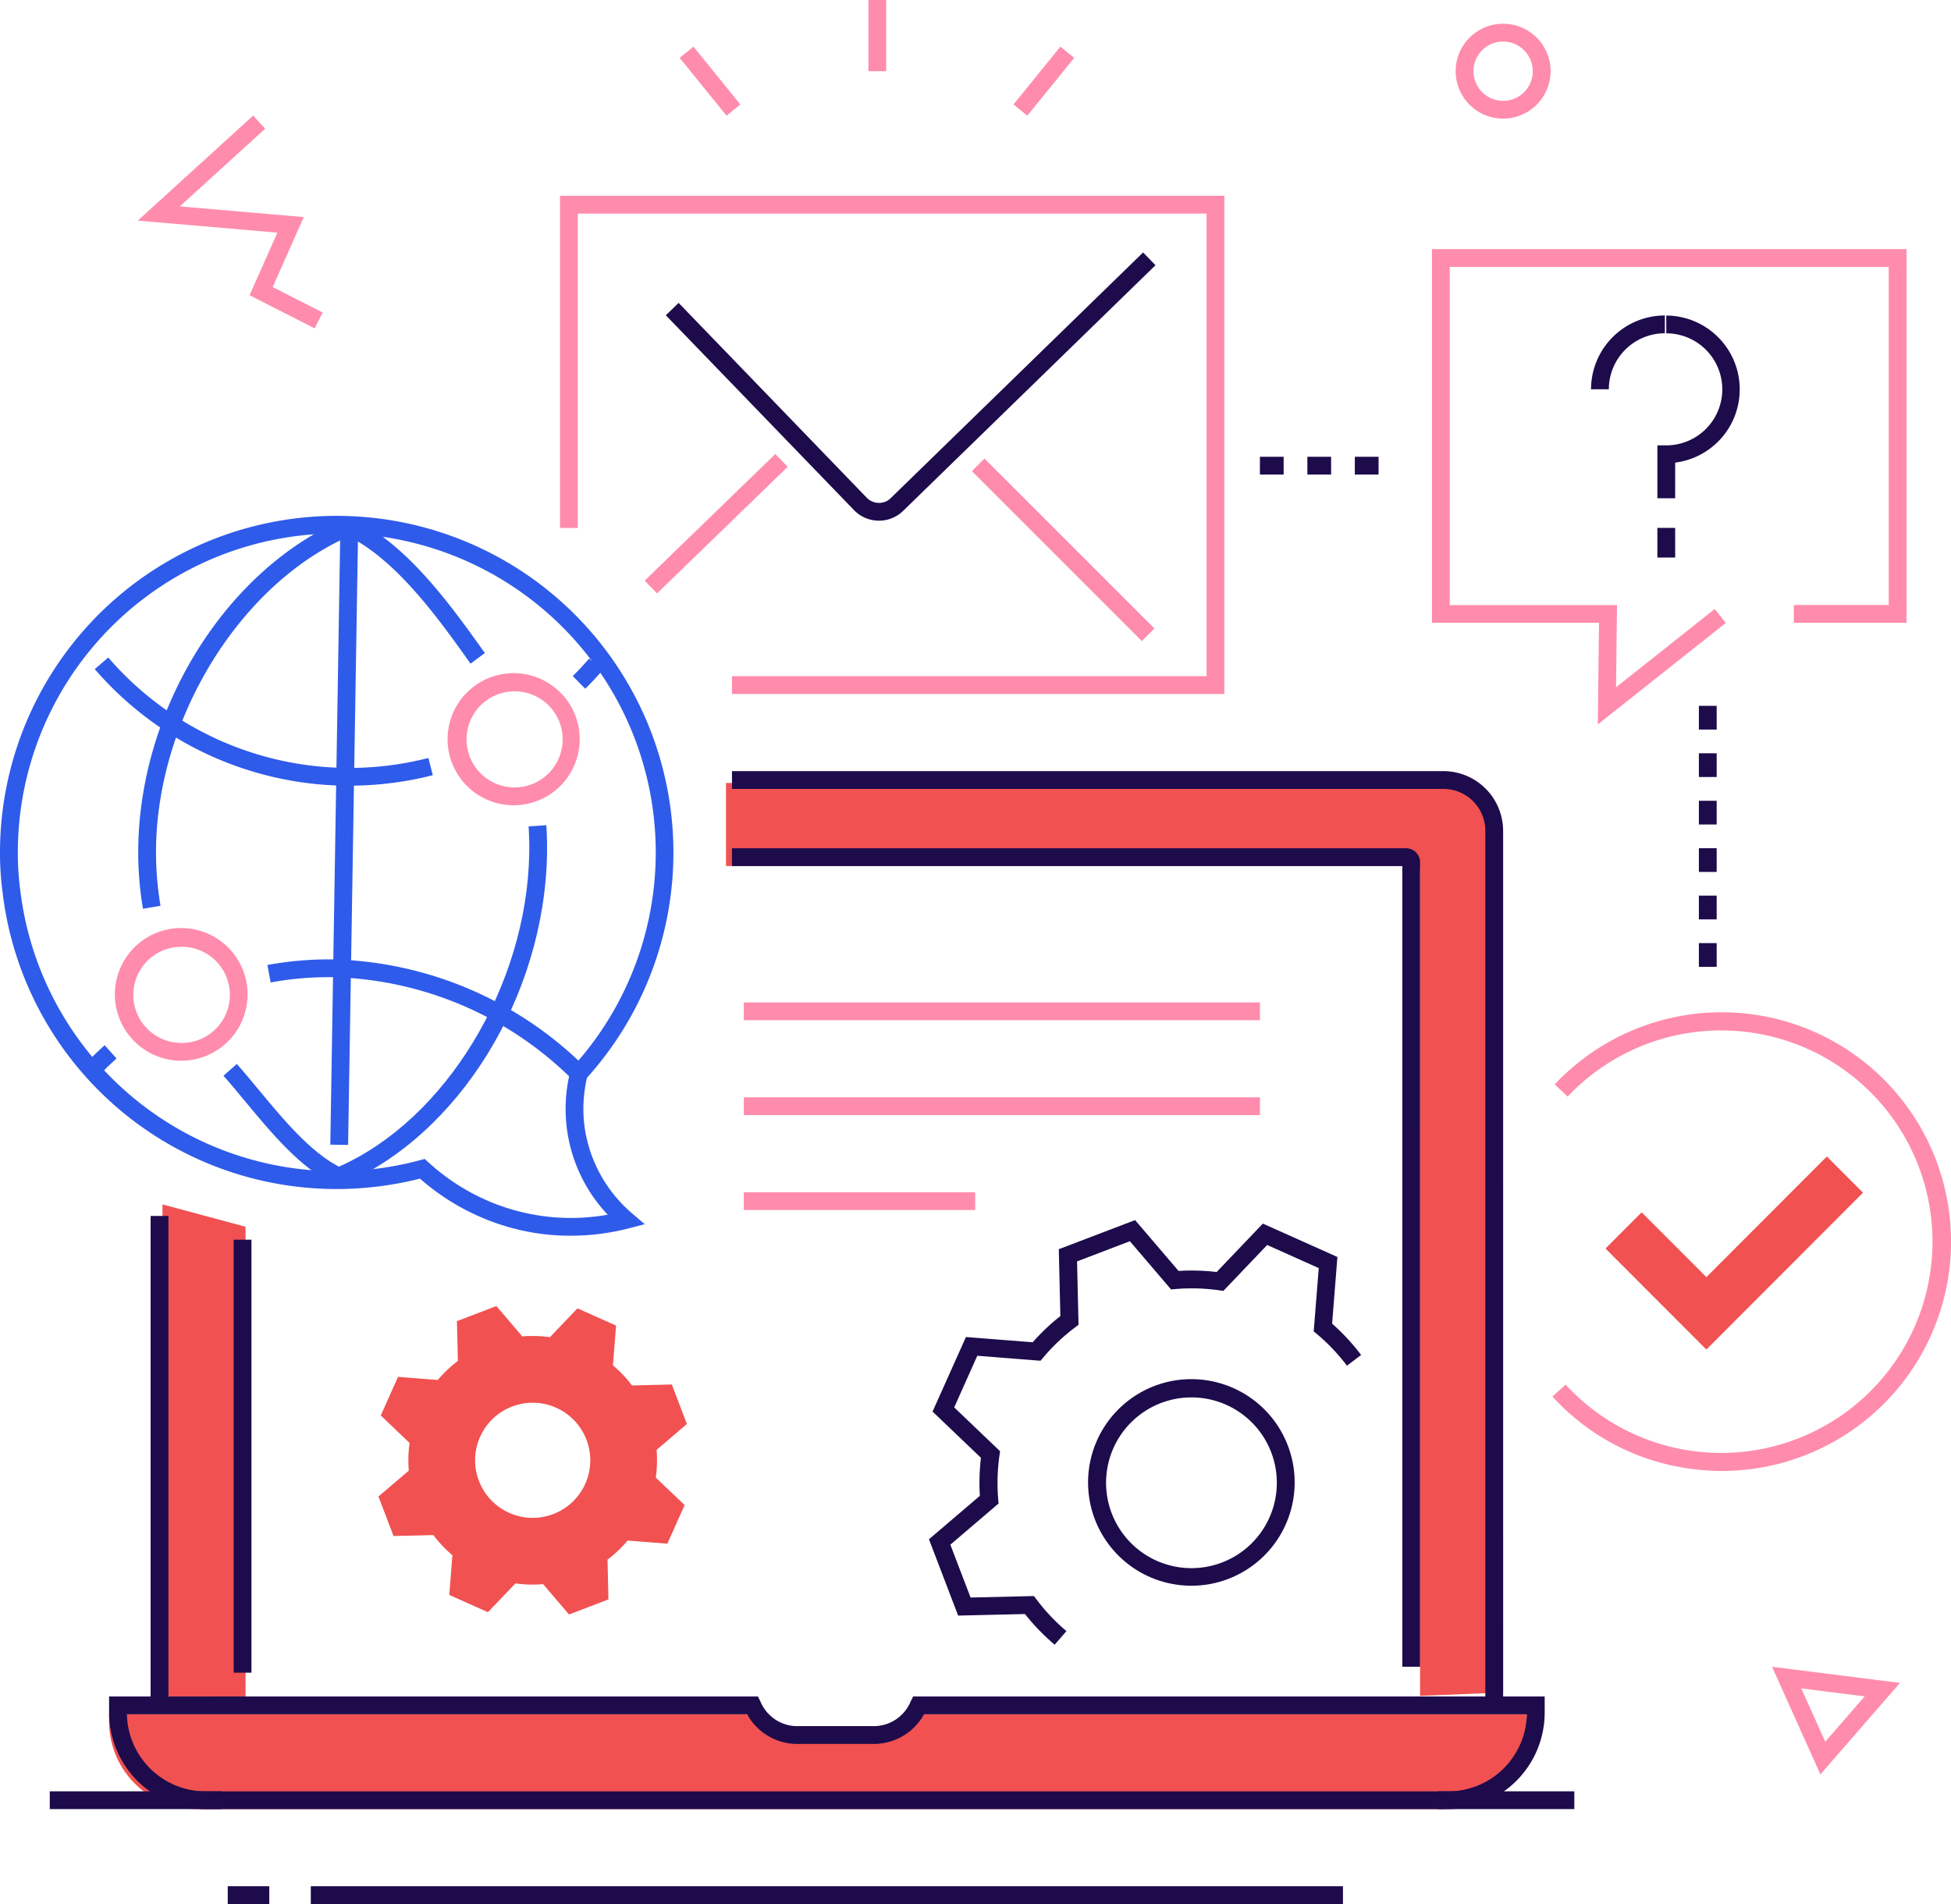 <svg xmlns="http://www.w3.org/2000/svg" width="192.886" height="188.257" viewBox="0 0 192.886 188.257">
  <g id="maintenance-and-support-icon" transform="translate(-1329.478 -210.536)">
    <g id="Group_3740" data-name="Group 3740" transform="translate(1473.394 212.882)">
      <path id="Path_7291" data-name="Path 7291" d="M1579.562,223.92a4.692,4.692,0,1,1,4.692-4.692A4.7,4.7,0,0,1,1579.562,223.92Zm0-7.624a2.932,2.932,0,1,0,2.932,2.932A2.936,2.936,0,0,0,1579.562,216.3Z" transform="translate(-1574.87 -214.536)" fill="#ff8cac"/>
    </g>
    <g id="Group_3741" data-name="Group 3741" transform="translate(1504.672 375.338)">
      <path id="Path_7292" data-name="Path 7292" d="M1632.984,502.184l-4.781-10.643,12.646,1.594Zm-1.892-8.505,2.369,5.274,3.9-4.484Z" transform="translate(-1628.203 -491.541)" fill="#ff8cac"/>
    </g>
    <g id="Group_3742" data-name="Group 3742" transform="translate(1343.097 221.962)">
      <path id="Path_7293" data-name="Path 7293" d="M1370.185,251.057l-6.43-3.273,2.749-6.191-13.8-1.189,11.407-10.385,1.185,1.3L1356.86,239l12.254,1.056-3.074,6.921,4.943,2.516Z" transform="translate(-1352.7 -230.018)" fill="#ff8cac"/>
    </g>
    <g id="Group_3768" data-name="Group 3768" transform="translate(1329.478 261.523)">
      <g id="gear-5-icon" transform="translate(91.842 69.649)">
        <path id="Path_7294" data-name="Path 7294" d="M1498.507,458.215a20.991,20.991,0,0,1-2.935-3.032l-6.61.154-2.883-7.545,5.03-4.294a21.143,21.143,0,0,1,.108-3.764l-4.783-4.569,3.3-7.371,6.6.519a20.832,20.832,0,0,1,2.735-2.589l-.155-6.611,7.542-2.88,4.3,5.028a20.828,20.828,0,0,1,3.763.106l4.569-4.787,7.371,3.3-.523,6.595a20.847,20.847,0,0,1,2.867,3.094l-1.4,1.06a19.079,19.079,0,0,0-2.941-3.106l-.346-.291.5-6.253-5.1-2.283-4.331,4.537-.447-.063a19.116,19.116,0,0,0-4.274-.12l-.45.039-4.073-4.767-5.222,1.995.147,6.268-.362.272a19,19,0,0,0-3.105,2.939l-.291.345-6.252-.493-2.282,5.105,4.534,4.331-.063.447a19.363,19.363,0,0,0-.123,4.278l.037.449-4.766,4.068,2,5.225,6.264-.145.271.359a19.219,19.219,0,0,0,2.943,3.107Zm13.529-5.831a10.212,10.212,0,1,1,3.641-.677A10.138,10.138,0,0,1,1512.035,452.384Zm.011-18.619a8.441,8.441,0,1,0,3.434.738A8.424,8.424,0,0,0,1512.047,433.764Z" transform="translate(-1486.078 -416.233)" fill="#1e0b4b"/>
      </g>
      <path id="gear-5-icon-2" data-name="gear-5-icon" d="M1423.772,442.391l-1.493-3.906-3.938.093a12.213,12.213,0,0,0-1.883-1.988l.311-3.928-3.816-1.707-2.722,2.851a12.172,12.172,0,0,0-2.736-.077l-2.559-3-3.9,1.491.093,3.939a12.091,12.091,0,0,0-1.988,1.881l-3.929-.31-1.706,3.816,2.849,2.721a12.351,12.351,0,0,0-.079,2.737l-3,2.557,1.493,3.906,3.936-.091a12.352,12.352,0,0,0,1.883,1.988l-.309,3.926L1404.1,461l2.722-2.851a12.061,12.061,0,0,0,2.736.077l2.556,3,3.9-1.491-.089-3.939a12.174,12.174,0,0,0,1.988-1.882l3.928.311,1.705-3.818-2.851-2.72a12.068,12.068,0,0,0,.079-2.736Zm-13.216,8.906a5.692,5.692,0,1,1,3.286-7.35A5.69,5.69,0,0,1,1410.556,451.3Z" transform="translate(-1355.861 -352.581)" fill="#f15151"/>
      <g id="Group_3743" data-name="Group 3743" transform="translate(16.064 26.428)">
        <path id="Path_7295" data-name="Path 7295" d="M1520.487,432.8V351.249a.5.5,0,0,0-.5-.5H1451.87v-8.211h71.805a5.023,5.023,0,0,1,5.022,5.023v84.9Z" transform="translate(-1396.155 -342.536)" fill="#f15151"/>
        <path id="Path_7296" data-name="Path 7296" d="M1365.08,462.314V415.8l-8.211-2.206v48.641Z" transform="translate(-1356.87 -371.922)" fill="#f15151"/>
      </g>
      <g id="Group_3748" data-name="Group 3748" transform="translate(14.891 25.255)">
        <g id="Group_3744" data-name="Group 3744" transform="translate(57.475)">
          <path id="Path_7297" data-name="Path 7297" d="M1529.112,433.2h-1.76v-86.76a4.147,4.147,0,0,0-4.143-4.143H1452.87v-1.759h70.339a5.909,5.909,0,0,1,5.9,5.9Z" transform="translate(-1452.87 -340.536)" fill="#1e0b4b"/>
        </g>
        <g id="Group_3745" data-name="Group 3745" transform="translate(0 43.985)">
          <rect id="Rectangle_976" data-name="Rectangle 976" width="1.759" height="48.091" fill="#1e0b4b"/>
        </g>
        <g id="Group_3746" data-name="Group 3746" transform="translate(57.475 7.624)">
          <path id="Path_7298" data-name="Path 7298" d="M1520.9,434.469h-1.759V355.3H1452.87v-1.759h66.649a1.383,1.383,0,0,1,1.382,1.382Z" transform="translate(-1452.87 -353.536)" fill="#1e0b4b"/>
        </g>
        <g id="Group_3747" data-name="Group 3747" transform="translate(8.211 46.331)">
          <rect id="Rectangle_977" data-name="Rectangle 977" width="1.759" height="42.813" fill="#1e0b4b"/>
        </g>
      </g>
      <path id="Path_7299" data-name="Path 7299" d="M1427.306,499.536a5.866,5.866,0,0,1-4.261,1.173h-7.916c-1.826.371-4.261-1.173-4.261-1.173h-63v.725a8.658,8.658,0,0,0,8.658,8.659h122.85a8.659,8.659,0,0,0,8.659-8.659v-.725Z" transform="translate(-1337.084 -381.032)" fill="#f15151"/>
      <g id="Group_3749" data-name="Group 3749" transform="translate(30.726 135.511)">
        <rect id="Rectangle_978" data-name="Rectangle 978" width="102.046" height="1.759" fill="#1e0b4b"/>
      </g>
      <g id="Group_3750" data-name="Group 3750" transform="translate(10.786 116.745)">
        <path id="Path_7300" data-name="Path 7300" d="M1480.258,507.679h-122.85a9.549,9.549,0,0,1-9.538-9.538v-1.6h64.148l.242.491a3.963,3.963,0,0,0,3.472,2.441h7.916a3.962,3.962,0,0,0,3.471-2.441l.242-.491H1489.8v1.6A9.549,9.549,0,0,1,1480.258,507.679ZM1349.631,498.3a7.788,7.788,0,0,0,7.777,7.624h122.85a7.787,7.787,0,0,0,7.777-7.624h-59.6a5.652,5.652,0,0,1-4.785,2.932h-7.916a5.651,5.651,0,0,1-4.785-2.932Z" transform="translate(-1347.87 -496.536)" fill="#1e0b4b"/>
      </g>
      <g id="Group_3751" data-name="Group 3751" transform="translate(142.156 126.128)">
        <rect id="Rectangle_979" data-name="Rectangle 979" width="13.489" height="1.759" fill="#1e0b4b"/>
      </g>
      <g id="Group_3752" data-name="Group 3752" transform="translate(4.921 126.128)">
        <rect id="Rectangle_980" data-name="Rectangle 980" width="17.008" height="1.759" fill="#1e0b4b"/>
      </g>
      <g id="Group_3753" data-name="Group 3753">
        <path id="Path_7301" data-name="Path 7301" d="M1385.886,368.667a22.123,22.123,0,0,1-8.243-1.575,22.8,22.8,0,0,1-6.645-4.07,33.552,33.552,0,0,1-8.231,1.03,33.255,33.255,0,0,1-33.027-29.277,29.529,29.529,0,0,1-.262-4.011,33.289,33.289,0,1,1,58.035,22.284,13.444,13.444,0,0,0-.208,5.081,13.755,13.755,0,0,0,4.631,8.3l1.288,1.1-1.637.425A22.935,22.935,0,0,1,1385.886,368.667Zm-14.416-7.59.355.325a21.11,21.11,0,0,0,6.468,4.055,20.741,20.741,0,0,0,11.266,1.133,15.231,15.231,0,0,1-3.7-14.177l.053-.216.15-.165a31.534,31.534,0,1,0-54.821-21.269,27.881,27.881,0,0,0,.247,3.789A31.527,31.527,0,0,0,1371,361.2Z" transform="translate(-1329.478 -297.474)" fill="#2f5bea"/>
      </g>
      <g id="Group_3763" data-name="Group 3763" transform="translate(8.563 0.13)">
        <g id="Group_3754" data-name="Group 3754" transform="translate(5.102)">
          <path id="Path_7302" data-name="Path 7302" d="M1353.247,336.43a33.46,33.46,0,0,1-.464-6.139c.228-13.9,8.84-27.547,20.48-32.446l.357-.15.352.161c5.379,2.474,9.827,8.726,13.075,13.29l-1.412,1.05-.021-.029c-3.06-4.3-7.222-10.151-12.029-12.545-10.672,4.705-18.832,17.82-19.042,30.7a31.645,31.645,0,0,0,.44,5.815Z" transform="translate(-1352.778 -297.695)" fill="#2f5bea"/>
        </g>
        <g id="Group_3755" data-name="Group 3755" transform="translate(13.533 30.475)">
          <path id="Path_7303" data-name="Path 7303" d="M1378.529,385.348l-.352-.161c-3.342-1.537-6.318-5.13-8.943-8.3-.734-.885-1.427-1.722-2.079-2.452l1.313-1.172c.673.755,1.376,1.6,2.121,2.5,2.409,2.908,5.126,6.19,7.978,7.656,10.54-4.658,18.6-17.9,18.816-31.008.015-.879-.008-1.766-.066-2.636l1.756-.117c.061.918.084,1.854.069,2.782-.231,14.138-8.75,27.914-20.256,32.757Z" transform="translate(-1367.155 -349.659)" fill="#2f5bea"/>
        </g>
        <g id="Group_3756" data-name="Group 3756" transform="translate(24.093 0.479)">
          <rect id="Rectangle_981" data-name="Rectangle 981" width="61.588" height="1.76" transform="translate(0 61.58) rotate(-89.068)" fill="#2f5bea"/>
        </g>
        <g id="Group_3757" data-name="Group 3757" transform="translate(48.062 14.001)">
          <path id="Path_7304" data-name="Path 7304" d="M1427.266,324.551l-1.236-1.252c.56-.552,1.106-1.134,1.625-1.73l1.327,1.155C1428.434,323.353,1427.857,323.968,1427.266,324.551Z" transform="translate(-1426.03 -321.569)" fill="#2f5bea"/>
        </g>
        <g id="Group_3758" data-name="Group 3758" transform="translate(0.805 13.889)">
          <path id="Path_7305" data-name="Path 7305" d="M1370.618,334.054c-.185,0-.369,0-.554,0a33.257,33.257,0,0,1-24.612-11.524l1.332-1.149a31.5,31.5,0,0,0,31.653,9.935l.437,1.7A33.249,33.249,0,0,1,1370.618,334.054Z" transform="translate(-1345.452 -321.377)" fill="#2f5bea"/>
        </g>
        <g id="Group_3759" data-name="Group 3759" transform="translate(0 52.227)">
          <path id="Path_7306" data-name="Path 7306" d="M1345.348,389.685l-1.268-1.219c.565-.588,1.164-1.167,1.778-1.719l1.175,1.31C1346.45,388.58,1345.883,389.128,1345.348,389.685Z" transform="translate(-1344.079 -386.747)" fill="#2f5bea"/>
        </g>
        <g id="Group_3760" data-name="Group 3760" transform="translate(17.875 43.741)">
          <path id="Path_7307" data-name="Path 7307" d="M1404.714,384.163a34.815,34.815,0,0,0-23.566-10.122,31.47,31.47,0,0,0-6.271.52l-.32-1.729a33.6,33.6,0,0,1,6.62-.55,36.664,36.664,0,0,1,24.811,10.669Z" transform="translate(-1374.557 -372.278)" fill="#2f5bea"/>
        </g>
        <g id="Group_3761" data-name="Group 3761" transform="translate(35.758 15.477)">
          <path id="Path_7308" data-name="Path 7308" d="M1411.566,337.111h-.109a6.531,6.531,0,1,1,.109,0Zm0-11.266a4.751,4.751,0,1,0,.08,0Z" transform="translate(-1405.051 -324.085)" fill="#ff8cac"/>
        </g>
        <g id="Group_3762" data-name="Group 3762" transform="translate(2.892 40.735)">
          <path id="Path_7309" data-name="Path 7309" d="M1355.526,380.179h-.109a6.559,6.559,0,1,1,.109,0Zm0-11.266a4.753,4.753,0,0,0-.077,9.506,4.753,4.753,0,0,0,4.831-4.675,4.758,4.758,0,0,0-4.675-4.831Z" transform="translate(-1349.01 -367.153)" fill="#ff8cac"/>
        </g>
      </g>
      <g id="Group_3764" data-name="Group 3764" transform="translate(73.539 48.127)">
        <rect id="Rectangle_982" data-name="Rectangle 982" width="51.023" height="1.759" fill="#ff8cac"/>
      </g>
      <g id="Group_3765" data-name="Group 3765" transform="translate(73.539 57.51)">
        <rect id="Rectangle_983" data-name="Rectangle 983" width="51.023" height="1.759" fill="#ff8cac"/>
      </g>
      <g id="Group_3766" data-name="Group 3766" transform="translate(73.539 66.894)">
        <rect id="Rectangle_984" data-name="Rectangle 984" width="22.872" height="1.759" fill="#ff8cac"/>
      </g>
      <g id="Group_3767" data-name="Group 3767" transform="translate(22.516 135.511)">
        <rect id="Rectangle_985" data-name="Rectangle 985" width="4.105" height="1.759" fill="#1e0b4b"/>
      </g>
    </g>
    <g id="Group_3778" data-name="Group 3778" transform="translate(1384.836 210.536)">
      <g id="Group_3773" data-name="Group 3773" transform="translate(0 19.354)">
        <g id="Group_3769" data-name="Group 3769">
          <path id="Path_7310" data-name="Path 7310" d="M1489.555,292.8h-48.677V291.04H1487.8V245.3h-62.166v31.083h-1.76V243.536h65.685Z" transform="translate(-1423.87 -243.536)" fill="#ff8cac"/>
        </g>
        <g id="Group_3770" data-name="Group 3770" transform="translate(40.725 25.984)">
          <rect id="Rectangle_986" data-name="Rectangle 986" width="1.759" height="23.767" transform="translate(0 1.244) rotate(-45)" fill="#ff8cac"/>
        </g>
        <g id="Group_3771" data-name="Group 3771" transform="translate(8.376 25.537)">
          <rect id="Rectangle_987" data-name="Rectangle 987" width="17.99" height="1.759" transform="translate(0 12.52) rotate(-44.103)" fill="#ff8cac"/>
        </g>
        <g id="Group_3772" data-name="Group 3772" transform="translate(10.469 5.607)">
          <path id="Path_7311" data-name="Path 7311" d="M1462.793,279.616h-.051a3.416,3.416,0,0,1-2.417-1.043l-18.605-19.266,1.266-1.222,18.6,19.265a1.671,1.671,0,0,0,1.179.507,1.59,1.59,0,0,0,1.195-.475l24.946-24.286,1.227,1.261-24.947,24.286A3.416,3.416,0,0,1,1462.793,279.616Z" transform="translate(-1441.72 -253.096)" fill="#1e0b4b"/>
        </g>
      </g>
      <g id="Group_3777" data-name="Group 3777" transform="translate(11.835)">
        <g id="Group_3774" data-name="Group 3774" transform="translate(18.662)">
          <rect id="Rectangle_988" data-name="Rectangle 988" width="1.759" height="7.038" fill="#ff8cac"/>
        </g>
        <g id="Group_3775" data-name="Group 3775" transform="translate(0 4.614)">
          <rect id="Rectangle_989" data-name="Rectangle 989" width="1.759" height="7.356" transform="matrix(0.777, -0.63, 0.63, 0.777, 0, 1.108)" fill="#ff8cac"/>
        </g>
        <g id="Group_3776" data-name="Group 3776" transform="translate(33.007 4.614)">
          <rect id="Rectangle_990" data-name="Rectangle 990" width="7.356" height="1.759" transform="matrix(0.63, -0.777, 0.777, 0.63, 0, 5.714)" fill="#ff8cac"/>
        </g>
      </g>
    </g>
    <g id="Group_3780" data-name="Group 3780" transform="translate(1482.964 310.659)">
      <path id="Path_7312" data-name="Path 7312" d="M1610.1,424.6l-9.973-9.988,3.574-3.578,6.4,6.408,11.912-11.929,3.574,3.578Z" transform="translate(-1594.886 -391.288)" fill="#f15151"/>
      <g id="Group_3779" data-name="Group 3779" transform="translate(0)">
        <path id="Path_7313" data-name="Path 7313" d="M1607.964,426.573a23.048,23.048,0,0,1-3.8-.317,22.485,22.485,0,0,1-12.979-7.036l1.3-1.189a20.888,20.888,0,1,0,.2-28.471l-1.277-1.209a22.676,22.676,0,1,1,16.557,38.223Z" transform="translate(-1591.188 -381.256)" fill="#ff8cac"/>
      </g>
    </g>
    <g id="Group_3785" data-name="Group 3785" transform="translate(1471.048 235.167)">
      <g id="Group_3781" data-name="Group 3781" transform="translate(0)">
        <path id="Path_7314" data-name="Path 7314" d="M1587.27,299.532l.115-10.049H1570.87V252.536h46.918v36.948h-11.143v-1.759h9.384V254.3h-43.4v33.429h16.535l-.093,8.132,9.753-7.741,1.094,1.378Z" transform="translate(-1570.87 -252.536)" fill="#ff8cac"/>
      </g>
      <g id="Group_3782" data-name="Group 3782" transform="translate(22.286 6.564)">
        <path id="Path_7315" data-name="Path 7315" d="M1610.629,281.8h-1.759v-5.233h.88a5.538,5.538,0,1,0,0-11.076v-1.759a7.3,7.3,0,0,1,.88,14.542Z" transform="translate(-1608.87 -263.728)" fill="#1e0b4b"/>
      </g>
      <g id="Group_3783" data-name="Group 3783" transform="translate(15.728 6.564)">
        <path id="Path_7316" data-name="Path 7316" d="M1599.448,271.025h-1.76a7.306,7.306,0,0,1,7.3-7.3v1.759A5.544,5.544,0,0,0,1599.448,271.025Z" transform="translate(-1597.688 -263.728)" fill="#1e0b4b"/>
      </g>
      <g id="Group_3784" data-name="Group 3784" transform="translate(22.286 27.564)">
        <rect id="Rectangle_991" data-name="Rectangle 991" width="1.759" height="2.932" fill="#1e0b4b"/>
      </g>
    </g>
    <g id="Group_3786" data-name="Group 3786" transform="translate(1497.439 280.326)">
      <path id="Path_7317" data-name="Path 7317" d="M1617.629,355.341h-1.759v-2.346h1.759Zm0-4.692h-1.759V348.3h1.759Zm0-4.692h-1.759v-2.346h1.759Zm0-4.692h-1.759V338.92h1.759Zm0-4.692h-1.759v-2.346h1.759Zm0-4.692h-1.759v-2.346h1.759Z" transform="translate(-1615.87 -329.536)" fill="#1e0b4b"/>
    </g>
    <g id="Group_3787" data-name="Group 3787" transform="translate(1454.04 255.694)">
      <path id="Path_7318" data-name="Path 7318" d="M1553.6,289.3h-2.346v-1.759h2.346Zm-4.692,0h-2.346v-1.759h2.346Zm-4.692,0h-2.346v-1.759h2.346Z" transform="translate(-1541.87 -287.536)" fill="#1e0b4b"/>
    </g>
  </g>
</svg>
